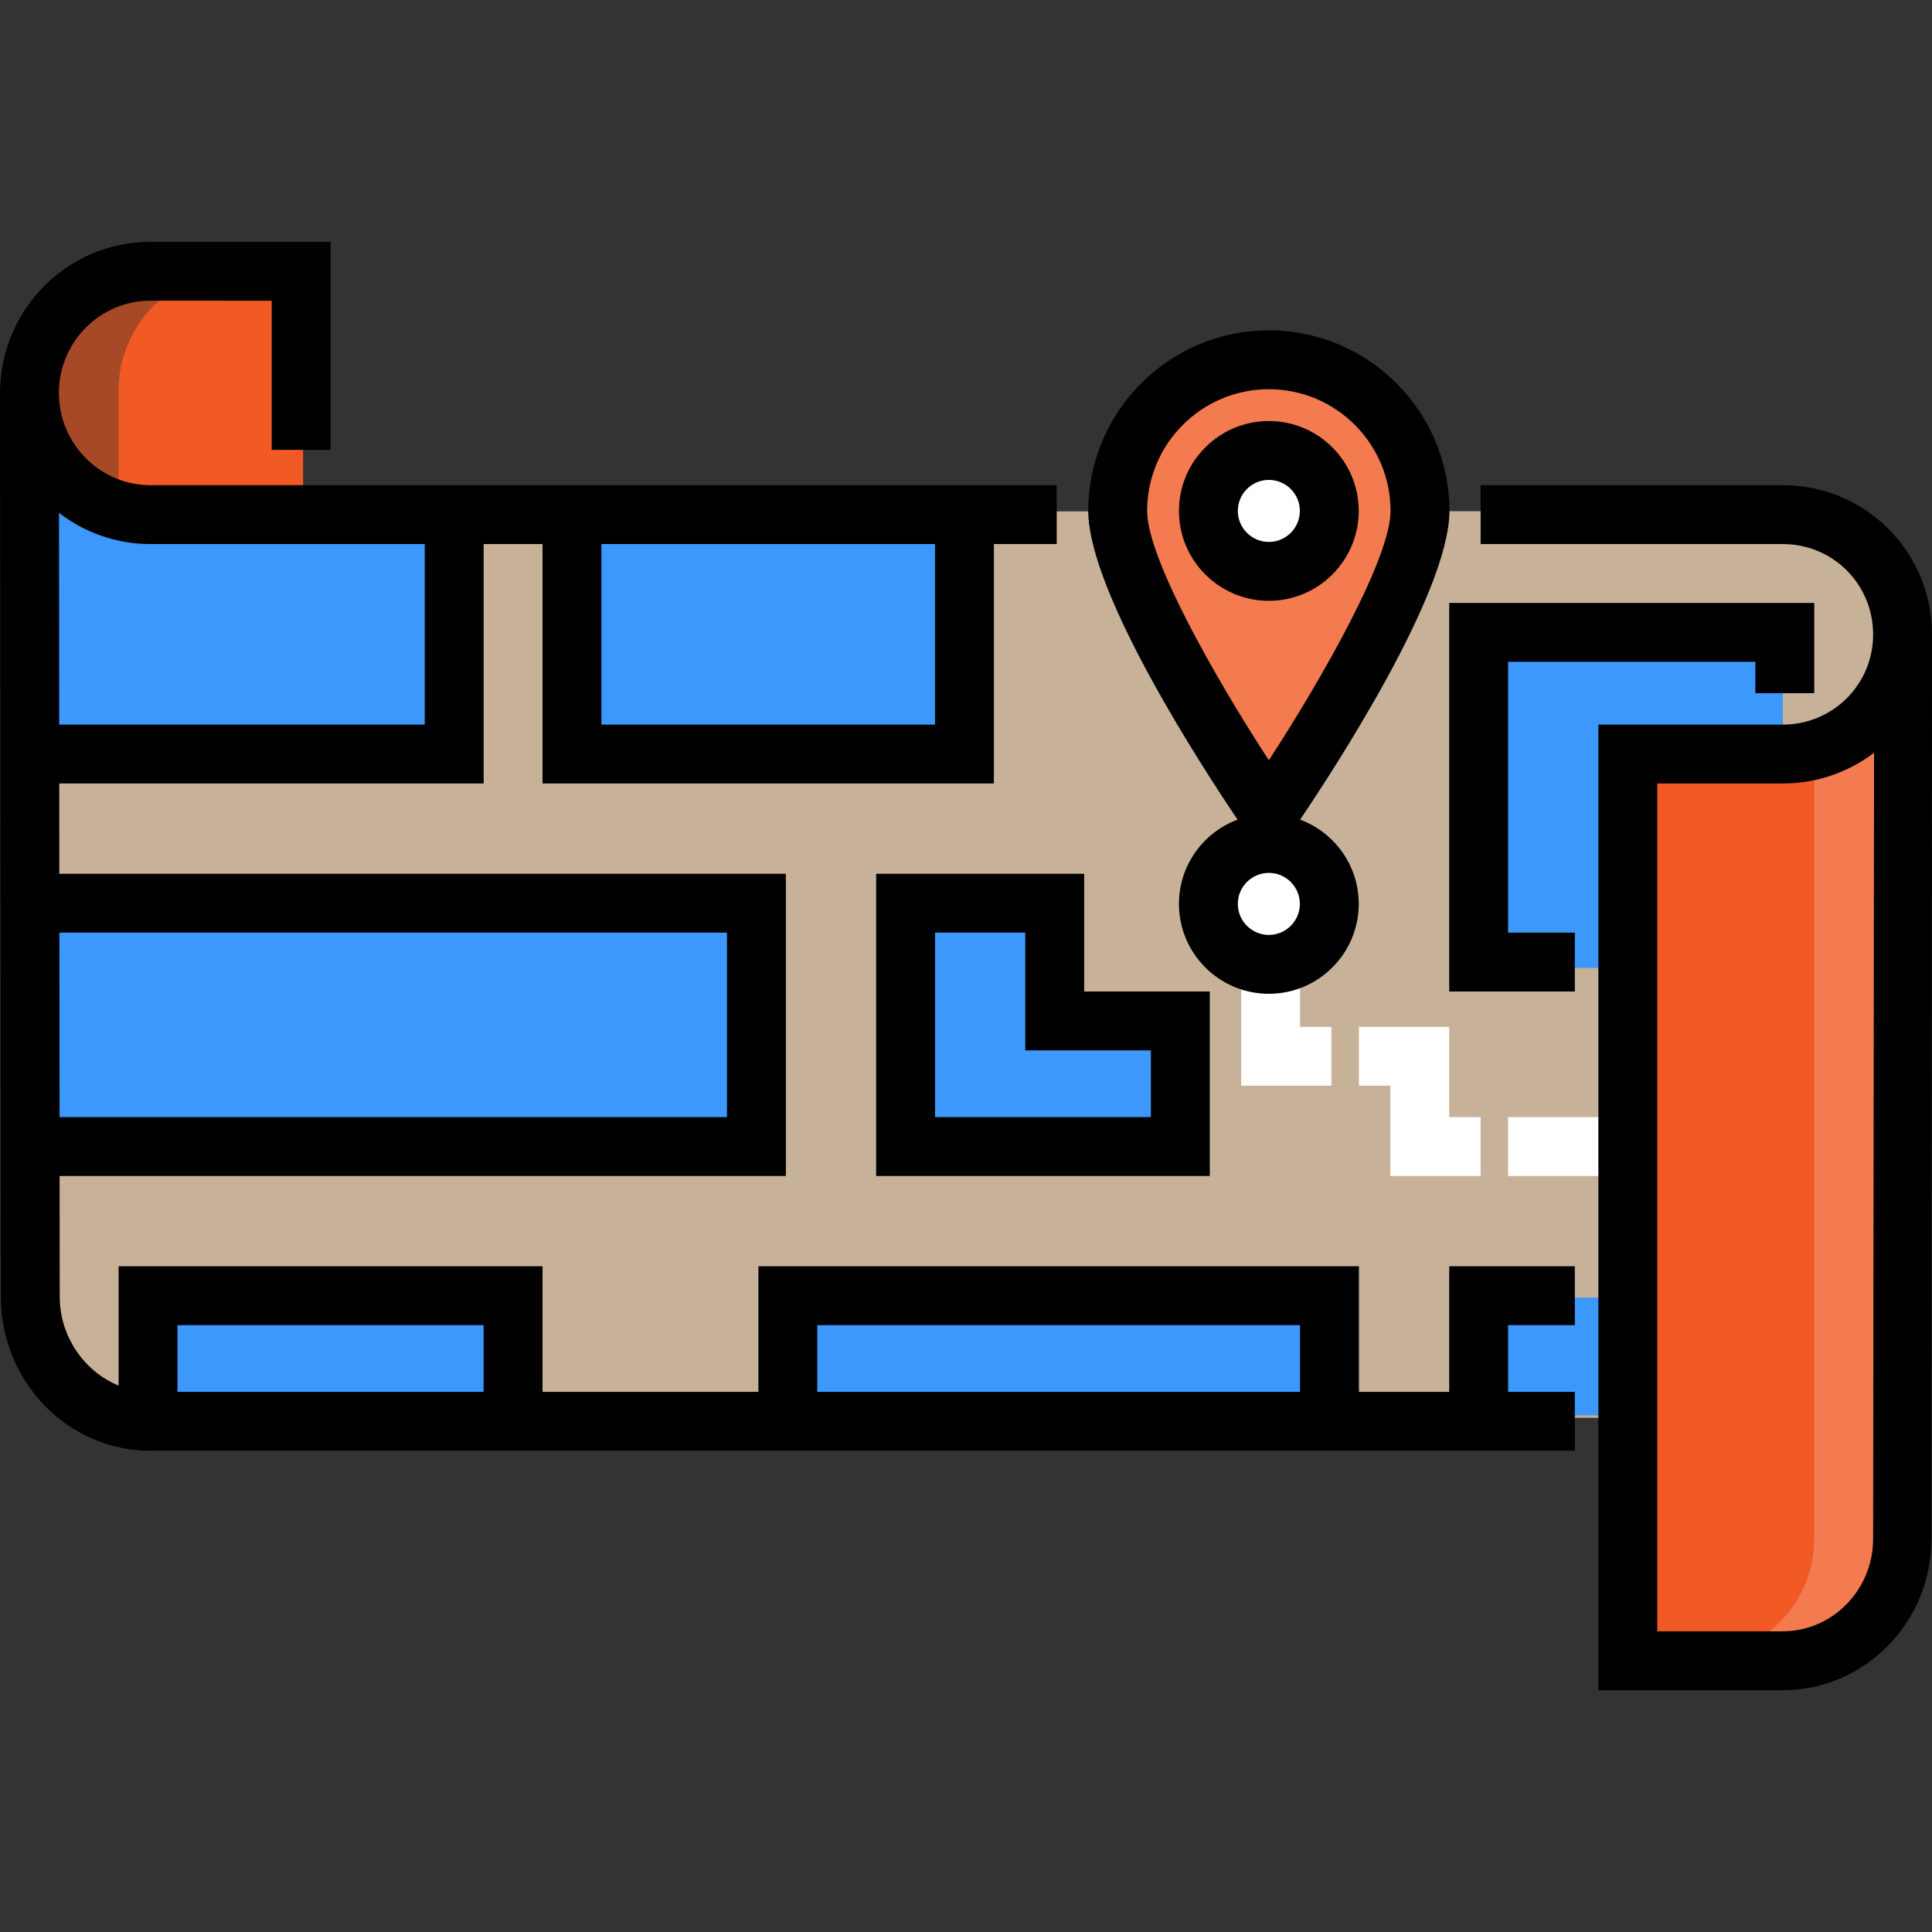 <!DOCTYPE svg PUBLIC "-//W3C//DTD SVG 1.1//EN" "http://www.w3.org/Graphics/SVG/1.1/DTD/svg11.dtd">
<!-- Uploaded to: SVG Repo, www.svgrepo.com, Transformed by: SVG Repo Mixer Tools -->
<svg version="1.1" id="Layer_1" xmlns="http://www.w3.org/2000/svg" xmlns:xlink="http://www.w3.org/1999/xlink" viewBox="0 0 512 512" xml:space="preserve" width="800px" height="800px" fill="#000000">
<rect x="0" y="0" width="512" height="512" fill="#333333" stroke="none"/>
<g id="SVGRepo_bgCarrier" stroke-width="0"/>
<g id="SVGRepo_tracerCarrier" stroke-linecap="round" stroke-linejoin="round"/>
<g id="SVGRepo_iconCarrier"> <path style="fill:#C7B299;" d="M416.366,375.732H39.845c-17.698,0-32.044-14.346-32.044-32.044V103.355 c0,0-8.188,31.723,56.078,32.044c52.581,0.263,314.074,0.096,407.424,0.026c18.343-0.014,33.185,14.853,33.185,33.196v207.11 h-88.122V375.732z"/> <path style="fill:#F15A24;" d="M39.845,134.818c-17.698,0-32.044-14.028-32.044-31.726s14.346-31.726,32.044-31.726H80.32v63.452 H39.845z"/> <path style="fill:#A74826;" d="M7.508,103.355c0-17.698,14.641-31.988,32.338-31.988H63.88c-17.698,0-32.447,14.29-32.447,31.988 v31.464H7.509v-31.464H7.508z"/> <path style="fill:#F15A24;" d="M504.719,168.104v239.671c0,17.698-14.577,31.818-32.275,31.818h-39.498V199.31h39.498 c17.698,0,32.16-13.927,32.16-31.625"/> <path style="fill:#F47B50;" d="M480.794,198.354v209.421c0,17.698-14.685,31.818-32.383,31.818h24.034 c17.698,0,32.275-14.122,32.275-31.818V167.443C504.719,182.357,493.277,194.781,480.794,198.354z"/> <g> <polyline style="fill:#3c98fb;" points="152.094,134.818 152.094,199.31 256.113,199.31 256.113,134.818 "/> <path style="fill:#3c98fb;" d="M7.801,199.488h112.155V135.4h-67.05c-8.59,0-17.061-2-24.743-5.841L7.801,119.377V199.488z"/> <rect x="392.38" y="343.898" style="fill:#3c98fb;" width="40.567" height="31.206"/> <polygon style="fill:#3c98fb;" points="432.946,256.521 392.378,256.521 392.378,168.104 472.473,168.104 472.473,199.31 432.946,199.31 "/> <polyline style="fill:#3c98fb;" points="7.508,238.837 198.903,238.837 198.903,303.329 7.508,303.329 "/> <polyline style="fill:#3c98fb;" points="39.754,375.102 39.754,343.897 135.451,343.897 135.451,375.102 "/> <polyline style="fill:#3c98fb;" points="208.265,375.102 208.265,343.897 352.851,343.897 352.851,375.102 "/> </g> <path style="fill:#F47B50;" d="M376.31,135.399c0,22.122-40.056,80.111-40.056,80.111s-40.056-57.988-40.056-80.111 s17.934-40.056,40.056-40.056C358.378,95.344,376.31,113.277,376.31,135.399z"/> <g> <circle style="fill:#FFFFFF;" cx="336.252" cy="239.546" r="16.022"/> <circle style="fill:#FFFFFF;" cx="336.252" cy="135.402" r="16.022"/> </g> <path d="M336.256,159.222c-13.135,0-23.823-10.687-23.823-23.822c0-13.137,10.687-23.823,23.823-23.823 c13.137,0,23.823,10.687,23.823,23.823C360.079,148.534,349.392,159.222,336.256,159.222z M336.256,127.178 c-4.532,0-8.221,3.689-8.221,8.221c0,4.532,3.688,8.22,8.221,8.22s8.221-3.687,8.221-8.22 C344.476,130.867,340.789,127.178,336.256,127.178z"/> <polygon style="fill:#3c98fb;" points="240.511,238.837 280.038,238.837 280.038,272.123 311.243,272.123 311.243,303.329 240.511,303.329 "/> <polygon points="417.343,262.762 384.057,262.762 384.057,159.783 480.794,159.783 480.794,183.707 465.191,183.707 465.191,175.386 399.66,175.386 399.66,247.159 417.343,247.159 "/> <path d="M320.605,311.651h-88.416v-80.095h55.13v31.206h33.286V311.651z M247.792,296.048h57.21v-17.683h-33.286v-31.206h-23.924 L247.792,296.048L247.792,296.048z"/> <path d="M417.343,351.178v-15.603h-33.286v33.286h-23.924v-33.286H200.983v33.286h-57.21v-33.286H31.432v31.622 c-9.013-3.663-15.603-12.951-15.603-23.517l-0.03-32.03h192.465v-80.095H15.724l-0.023-23.924h112.468V144.18h15.603v63.452h119.622 V144.18h16.643v-15.603H39.847c-13.357,0-24.226-10.949-24.243-24.414v-0.059c0.016-13.466,10.885-24.416,24.243-24.416H72v39.527 h15.603v-55.13H39.847c-21.714,0-39.415,17.55-39.827,39.277H0l0.001,0.744c0,0.009-0.001,0.019-0.001,0.028 c0,0.01,0.001,0.02,0.001,0.03l0.226,239.524c0,22.484,17.773,40.776,39.62,40.776h377.496v-15.603H399.66v-17.683H417.343z M159.376,144.18h88.416v47.849h-88.416V144.18z M15.634,135.908c6.717,5.182,15.11,8.273,24.212,8.273h72.721v47.849H15.686 L15.634,135.908z M15.738,247.159h176.924v48.889H15.785L15.738,247.159z M128.17,368.861H47.035v-17.683h81.135V368.861z M216.586,351.178H344.53v17.683H216.586L216.586,351.178L216.586,351.178z"/> <g> <polygon style="fill:#FFFFFF;" points="352.851,287.726 328.927,287.726 328.927,256.521 344.529,256.521 344.529,272.123 352.851,272.123 "/> <polygon style="fill:#FFFFFF;" points="392.378,311.651 368.454,311.651 368.454,287.726 360.132,287.726 360.132,272.123 384.057,272.123 384.057,296.048 392.378,296.048 "/> <rect x="399.662" y="296.049" style="fill:#FFFFFF;" width="33.286" height="15.603"/> </g> <path d="M472.444,447.915h-48.86V192.029h48.86c13.346,0,23.954-10.697,23.954-23.86v-0.074c0-13.186-10.588-23.915-23.954-23.915 h-80.065v-15.603h80.065c21.971,0,39.556,17.732,39.556,39.527c0,0.003,0,0.007,0,0.009l0,0c0,0.027,0,0.05,0,0.073l-0.145,239.598 C511.855,429.909,494.255,447.915,472.444,447.915z M439.187,432.313h33.257c13.208,0,23.954-11.007,23.954-24.537l0.252-208.292 c-6.714,5.107-15.109,8.148-24.205,8.148h-33.257L439.187,432.313L439.187,432.313z"/> <path d="M344.542,217.209c8.698-12.865,39.571-60.066,39.571-81.809c0-26.389-21.468-47.857-47.857-47.857 s-47.857,21.468-47.857,47.857c0,21.743,30.873,68.944,39.571,81.809c-9.063,3.373-15.537,12.112-15.537,22.335 c0,13.136,10.687,23.822,23.823,23.822c13.137,0,23.823-10.688,23.823-23.822C360.079,229.32,353.605,220.582,344.542,217.209z M336.256,103.146c17.785,0,32.254,14.469,32.254,32.254c0,12.406-17.779,43.822-32.255,66.084 c-14.476-22.256-32.253-53.668-32.253-66.084C304.002,117.615,318.471,103.146,336.256,103.146z M336.256,247.763 c-4.532,0-8.221-3.687-8.221-8.22c0-4.532,3.688-8.221,8.221-8.221s8.221,3.689,8.221,8.221 C344.476,244.076,340.789,247.763,336.256,247.763z"/> </g>
</svg>